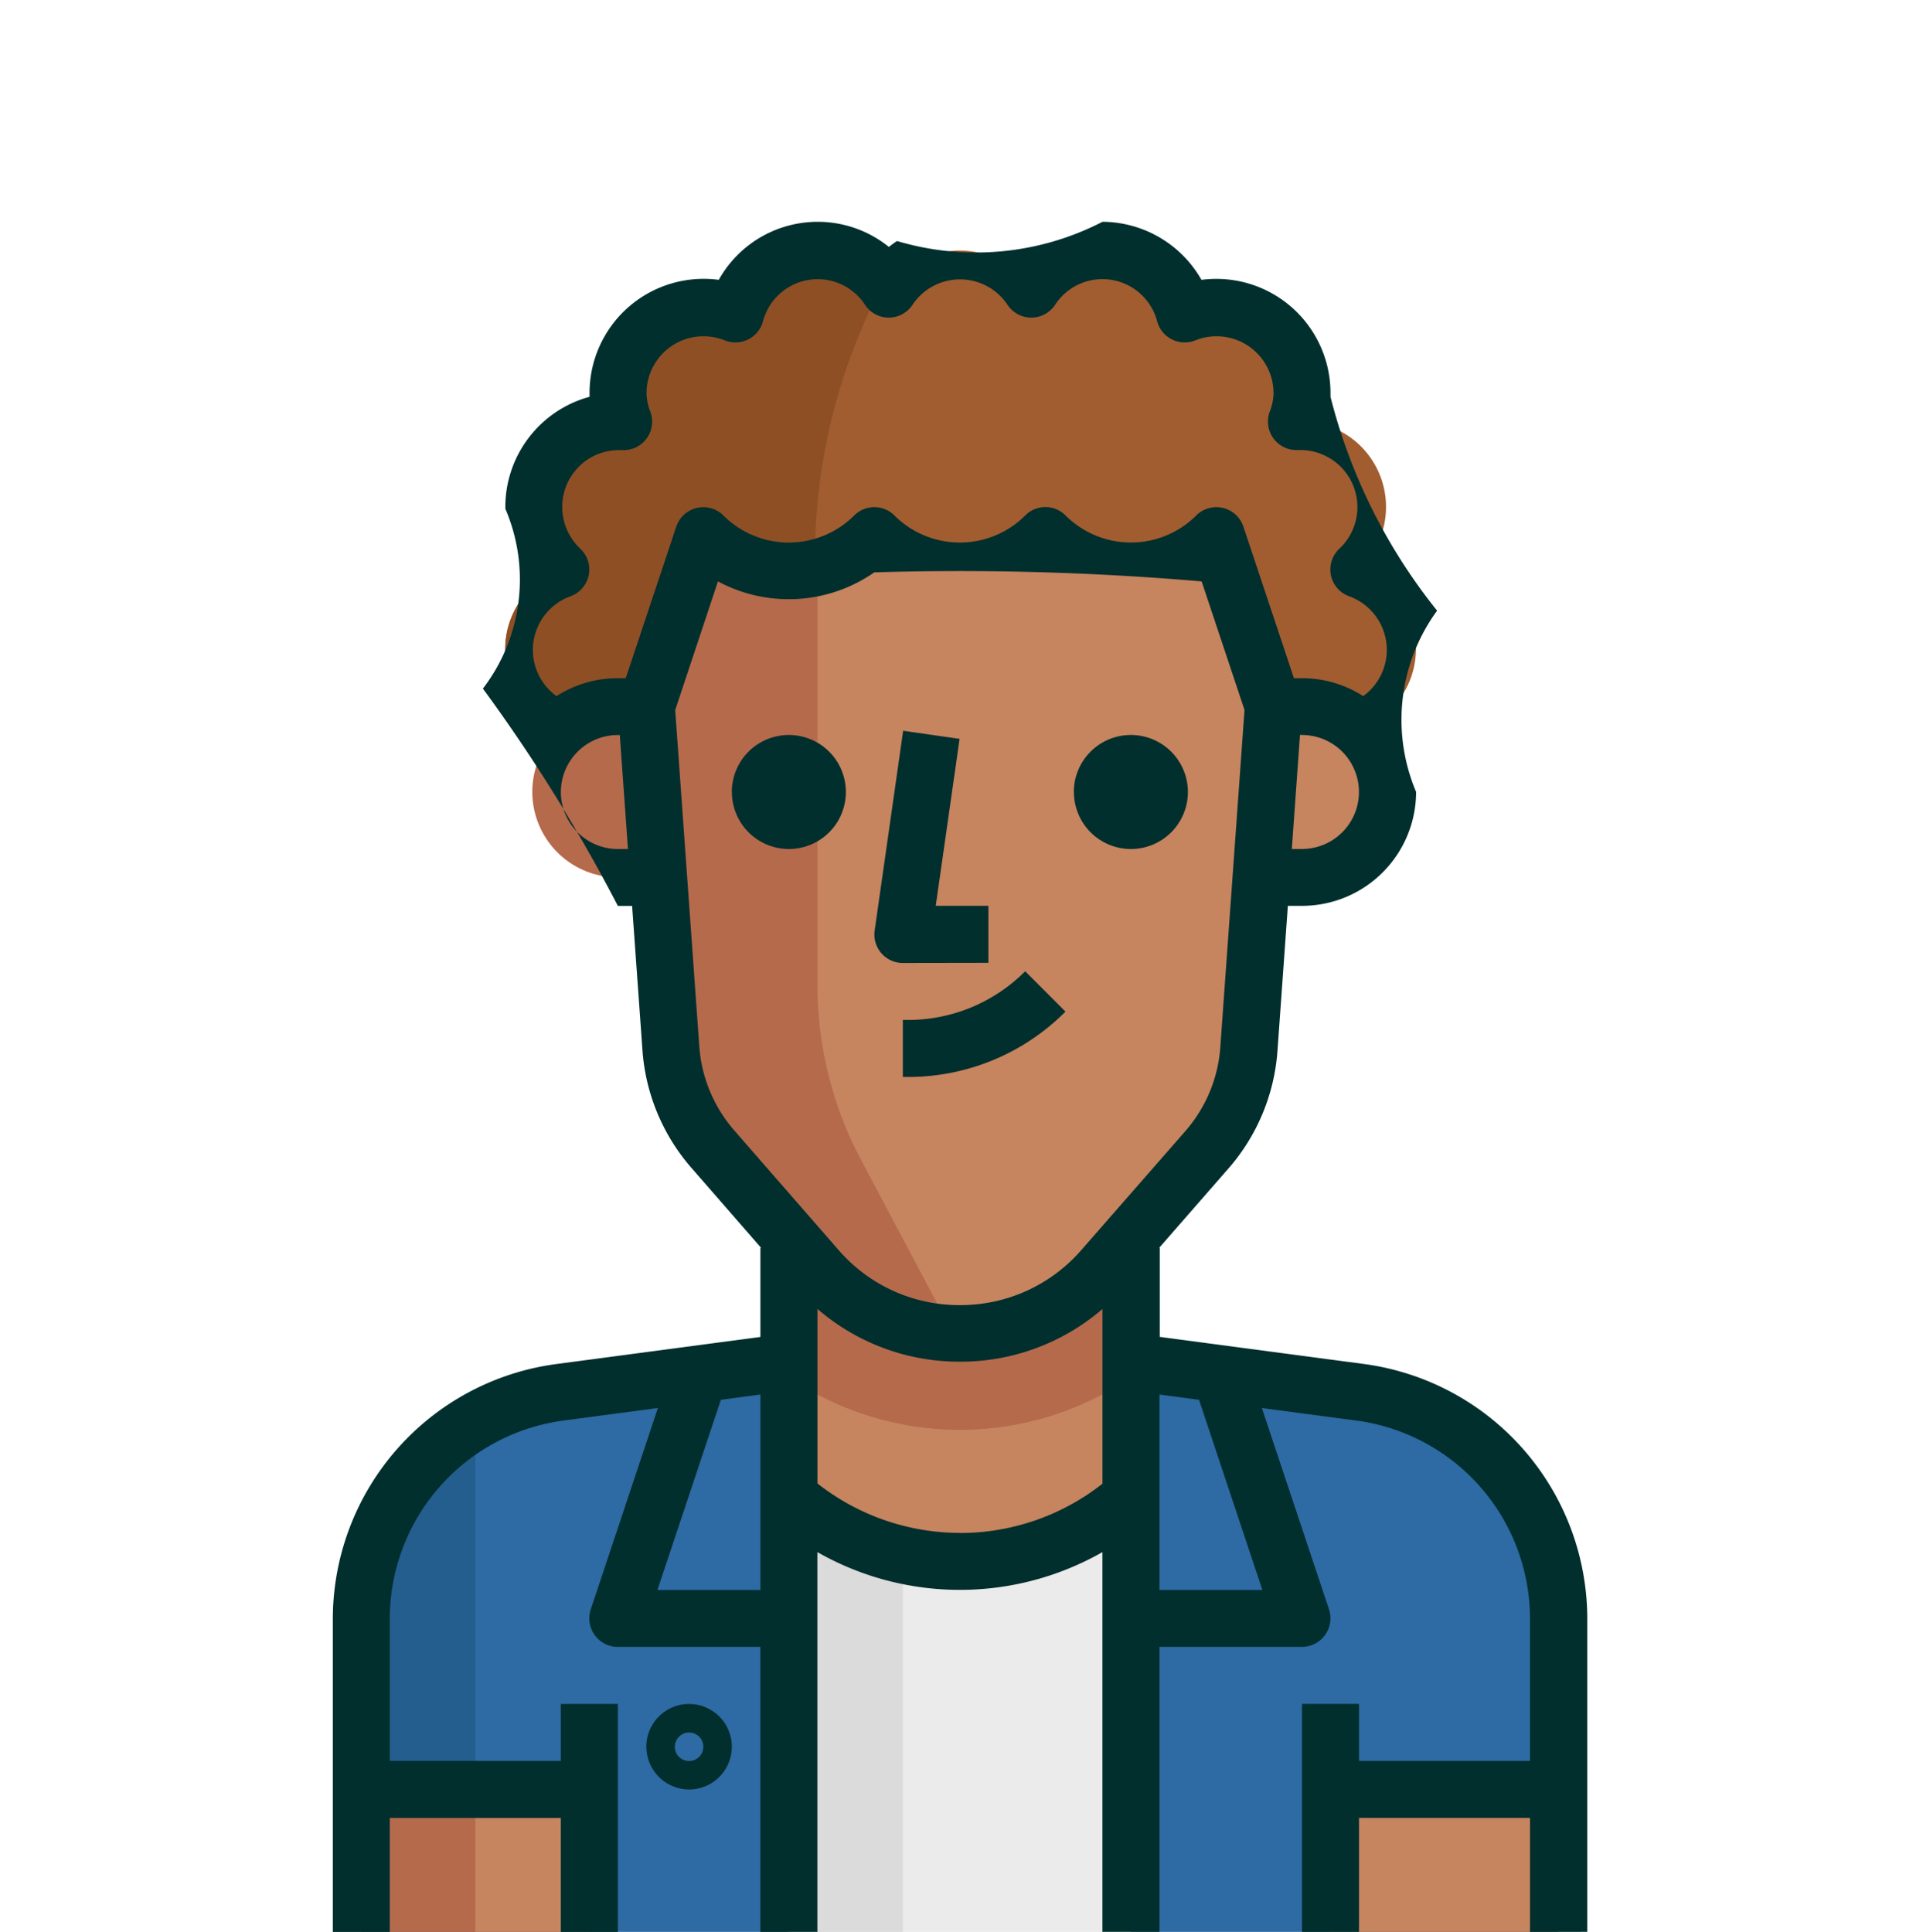 <svg id="h-10_1" xmlns="http://www.w3.org/2000/svg" width="52" height="52.247" viewBox="0 0 52 52.247">
  <g id="_023-man-3" data-name="023-man-3" transform="translate(9 6)">
    <path id="Union_41" data-name="Union 41" d="M1337.811,925.416V910l6.213.824a6.167,6.167,0,0,1,5.349,6.113v8.479Zm-20.812,0v-8.479a6.167,6.167,0,0,1,5.35-6.113l6.213-.824v15.416Z" transform="translate(-1316.229 -879.169)" fill="#2e6aa3"/>
    <path id="Tracé_4102" data-name="Tracé 4102" d="M76.8,363.734v8.479h3.083V358.4A6.166,6.166,0,0,0,76.8,363.734Z" transform="translate(-76.029 -326.027)" fill="#245e8f"/>
    <path id="Tracé_4104" data-name="Tracé 4104" d="M204.8,381.781v11.762h9.249V381.781A7.007,7.007,0,0,1,204.8,381.781Z" transform="translate(-192.468 -347.296)" fill="#ebebeb"/>
    <path id="Tracé_4105" data-name="Tracé 4105" d="M214.049,298.667H204.8v7.507a7.007,7.007,0,0,0,9.249,0Z" transform="translate(-192.468 -271.69)" fill="#c6845f"/>
    <path id="Tracé_4106" data-name="Tracé 4106" d="M207.883,383.579a6.993,6.993,0,0,1-3.083-1.542v11.739h3.083Z" transform="translate(-192.468 -347.529)" fill="#dbdbdb"/>
    <path id="Tracé_4107" data-name="Tracé 4107" d="M214.049,302.936v-4.27H204.8v4.27A8.231,8.231,0,0,0,214.049,302.936Z" transform="translate(-192.468 -271.689)" fill="#b56a4c"/>
    <path id="Union_42" data-name="Union 42" d="M1340.123,913.854V910h6.166v3.854Zm-23.124,0V910h3.083v3.854Z" transform="translate(-1313.146 -867.607)" fill="#c6845f"/>
    <rect id="Rectangle_354" data-name="Rectangle 354" width="3.083" height="3.854" transform="translate(0.771 42.393)" fill="#b56a4c"/>
    <path id="Tracé_4108" data-name="Tracé 4108" d="M342.875,145.067h-1.542v4.625h1.542a2.312,2.312,0,0,0,0-4.625Z" transform="translate(-316.668 -131.964)" fill="#c6845f"/>
    <path id="Tracé_4109" data-name="Tracé 4109" d="M130.312,145.067a2.312,2.312,0,1,0,0,4.625h1.542v-4.625Z" transform="translate(-122.605 -131.964)" fill="#b56a4c"/>
    <path id="Tracé_4110" data-name="Tracé 4110" d="M177.549,93.867a3.268,3.268,0,0,1-4.622,0l0,0h0a3.268,3.268,0,0,1-4.622,0l0,0h0a3.268,3.268,0,0,1-4.622,0l0,0-1.542,4.625.663,9.249a4.626,4.626,0,0,0,1.133,2.721l2.829,3.245a5.1,5.1,0,0,0,3.854,1.742h0a5.1,5.1,0,0,0,3.854-1.742l2.844-3.253a4.62,4.62,0,0,0,1.118-2.713l.663-9.249Z" transform="translate(-153.654 -85.388)" fill="#c6845f"/>
    <path id="Tracé_4111" data-name="Tracé 4111" d="M166.758,106.007V94.723a3.245,3.245,0,0,1-3.083-.856l-1.542,4.625.663,9.249a4.626,4.626,0,0,0,1.133,2.721l2.829,3.245a5.1,5.1,0,0,0,3.669,1.742l-2.5-4.71A10.108,10.108,0,0,1,166.758,106.007Z" transform="translate(-153.654 -85.388)" fill="#b56a4c"/>
    <path id="Tracé_4112" data-name="Tracé 4112" d="M144.519,19.325a2.313,2.313,0,0,0-1.542-2.166,2.312,2.312,0,0,0-1.542-4h-.146a2.231,2.231,0,0,0,.146-.771,2.312,2.312,0,0,0-3.176-2.143,2.3,2.3,0,0,0-4.147-.671,2.312,2.312,0,0,0-3.854,0,2.3,2.3,0,0,0-4.147.671,2.313,2.313,0,0,0-3.176,2.143,2.232,2.232,0,0,0,.146.771h-.146a2.312,2.312,0,0,0-1.542,4,2.312,2.312,0,0,0,0,4.332,2.313,2.313,0,0,1,1.542-.624h.771l1.542-4.625a3.268,3.268,0,0,0,4.622,0l0,0a3.268,3.268,0,0,0,4.622,0l0,0a3.268,3.268,0,0,0,4.622,0l0,0,1.542,4.625h.771a2.313,2.313,0,0,1,1.542.624A2.313,2.313,0,0,0,144.519,19.325Z" transform="translate(-115.23 -7.763)" fill="#a15d30"/>
    <path id="Tracé_4113" data-name="Tracé 4113" d="M128.333,8.533a2.313,2.313,0,0,0-2.22,1.711,2.312,2.312,0,0,0-3.176,2.143,2.231,2.231,0,0,0,.146.771h-.146a2.312,2.312,0,0,0-1.542,4,2.312,2.312,0,0,0,0,4.332,2.313,2.313,0,0,1,1.542-.624h.771l1.542-4.625a3.253,3.253,0,0,0,3.021.871A15.818,15.818,0,0,1,130.129,9.4,2.312,2.312,0,0,0,128.333,8.533Z" transform="translate(-115.23 -7.762)" fill="#8f4f24"/>
    <path id="Union_40" data-name="Union 40" d="M1349.373,956.247v-3.083h-4.624v3.083h-1.542v-6.167h1.542v1.542h4.624v-3.854a5.411,5.411,0,0,0-4.681-5.348l-2.57-.341,1.815,5.444a.772.772,0,0,1-.73,1.015h-3.854v7.708h-1.542V945.976a7.784,7.784,0,0,1-7.708,0v10.271h-1.542v-7.708h-3.854a.771.771,0,0,1-.732-1.014l1.815-5.446-2.57.341a5.414,5.414,0,0,0-4.68,5.349v3.854h4.625v-1.542h1.542v6.167h-1.542v-3.083h-4.625v3.083H1317v-8.479a6.961,6.961,0,0,1,6.018-6.876l5.544-.736v-2.408h.021l-1.889-2.168a5.425,5.425,0,0,1-1.321-3.173l-.28-3.908h-.385a44.714,44.714,0,0,0-3.65-5.877,4.851,4.851,0,0,0,.607-4.863,3.088,3.088,0,0,1,2.277-3.029c0-.032,0-.065,0-.1a3.086,3.086,0,0,1,3.494-3.063,3.065,3.065,0,0,1,4.6-.89c.071-.056.144-.11.22-.16a7.47,7.47,0,0,0,5.557-.52,3.1,3.1,0,0,1,2.676,1.57,3.206,3.206,0,0,1,.406-.026h0a3.087,3.087,0,0,1,3.083,3.08c0,.037,0,.073,0,.11a15.192,15.192,0,0,0,2.883,5.783,5,5,0,0,0-.568,4.9,3.086,3.086,0,0,1-3.083,3.083h-.385l-.28,3.91a5.423,5.423,0,0,1-1.3,3.163l-1.9,2.176h.016v2.408l5.542.736a6.959,6.959,0,0,1,6.019,6.876v8.479ZM1342.137,947l-1.714-5.144-1.07-.142V947Zm-16.36,0h2.786v-5.286l-1.07.142Zm8.181-1.541a6.233,6.233,0,0,0,3.854-1.333V939.4a5.87,5.87,0,0,1-3.837,1.426h-.041a5.857,5.857,0,0,1-3.829-1.427v4.72A6.238,6.238,0,0,0,1333.958,945.456Zm-7.7-22.256.652,9.1a3.878,3.878,0,0,0,.945,2.268l2.83,3.246a4.315,4.315,0,0,0,3.254,1.479h.031a4.325,4.325,0,0,0,3.261-1.478l2.844-3.253A3.864,3.864,0,0,0,1341,932.3l.653-9.1-1.159-3.476a76.587,76.587,0,0,0-8.852-.245,4.048,4.048,0,0,1-4.228.245Zm-3.092,2.216a1.543,1.543,0,0,0,1.541,1.542h.274l-.221-3.083h-.053A1.543,1.543,0,0,0,1323.167,925.416Zm20.04,1.541a1.541,1.541,0,1,0,0-3.083h-.053l-.221,3.083Zm-19.569-10.321a1.53,1.53,0,0,0-.433,1.1,1.549,1.549,0,0,0,.488,1.1.771.771,0,0,1-.264,1.287,1.542,1.542,0,0,0-.38,2.7,3.065,3.065,0,0,1,1.658-.485h.215l1.366-4.1a.772.772,0,0,1,1.276-.3,2.5,2.5,0,0,0,3.534,0,.772.772,0,0,1,1.091,0,2.5,2.5,0,0,0,3.534,0,.768.768,0,0,1,1.093,0h0a2.5,2.5,0,0,0,3.532,0,.771.771,0,0,1,1.276.3l1.366,4.1h.215a3.066,3.066,0,0,1,1.658.485,1.542,1.542,0,0,0-.38-2.7.77.77,0,0,1-.264-1.287,1.542,1.542,0,0,0-1.028-2.667h-.133a.771.771,0,0,1-.719-1.047,1.439,1.439,0,0,0,.1-.5,1.542,1.542,0,0,0-1.542-1.531h0a1.511,1.511,0,0,0-.574.112.772.772,0,0,1-1.032-.516,1.528,1.528,0,0,0-2.759-.446.773.773,0,0,1-.643.346h0a.773.773,0,0,1-.643-.345,1.543,1.543,0,0,0-2.137-.433,1.56,1.56,0,0,0-.433.433.771.771,0,0,1-.642.345h0a.769.769,0,0,1-.642-.346,1.529,1.529,0,0,0-2.759.446.772.772,0,0,1-1.032.516,1.54,1.54,0,0,0-2.117,1.427,1.448,1.448,0,0,0,.1.495.77.77,0,0,1-.72,1.046h-.146A1.526,1.526,0,0,0,1323.638,916.636Zm1.84,34.6a1.156,1.156,0,1,1,1.156,1.156A1.158,1.158,0,0,1,1325.479,951.237Zm.77,0a.386.386,0,1,0,.386-.385A.386.386,0,0,0,1326.249,951.237Zm6.167-18.113v-1.542h.13a4.469,4.469,0,0,0,3.178-1.317l1.09,1.091a6,6,0,0,1-4.268,1.768Zm0-3.083a.769.769,0,0,1-.762-.88l.77-5.4,1.526.219-.645,4.515h1.424v1.542Zm4.624-4.624a1.542,1.542,0,1,1,1.542,1.542A1.542,1.542,0,0,1,1337.04,925.416Zm-9.249,0a1.542,1.542,0,1,1,1.542,1.542A1.542,1.542,0,0,1,1327.791,925.416Z" transform="translate(-1317 -910)" fill="#012f2d"/>
  </g>
  <rect id="Rectangle_422" data-name="Rectangle 422" width="52" height="52" fill="none"/>
</svg>
